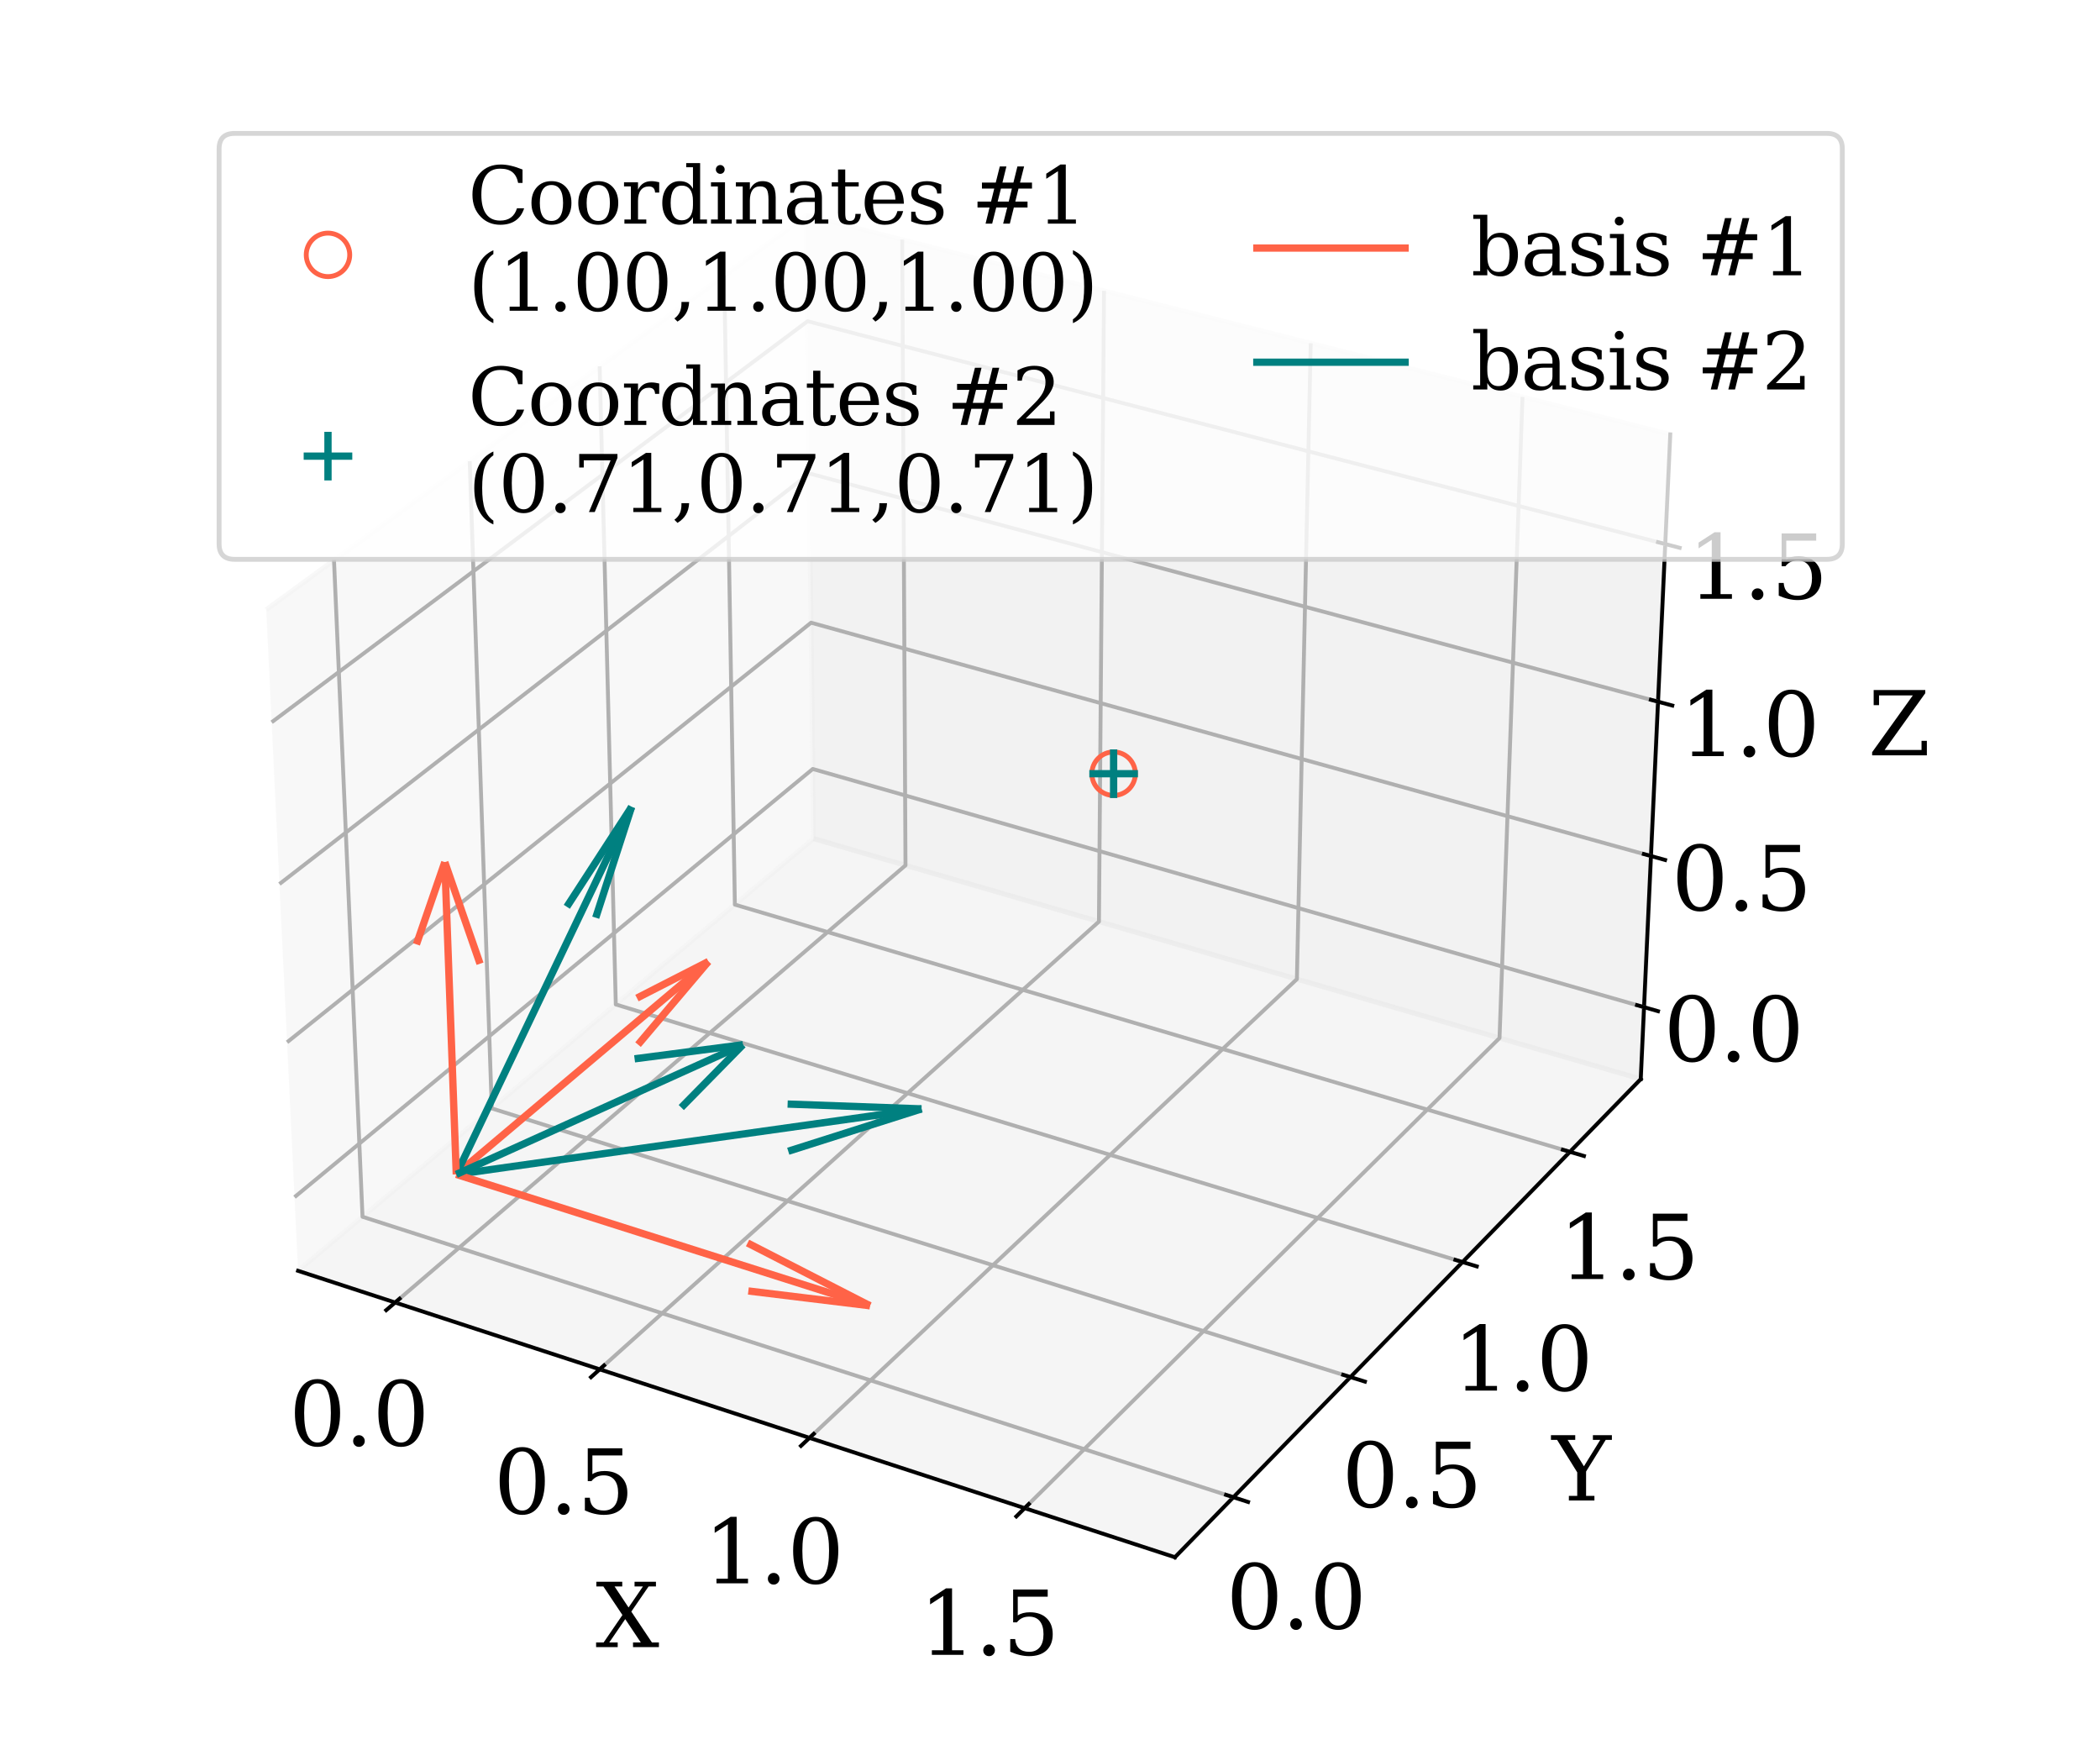 <?xml version="1.0" encoding="utf-8" standalone="no"?>
<!DOCTYPE svg PUBLIC "-//W3C//DTD SVG 1.1//EN"
  "http://www.w3.org/Graphics/SVG/1.1/DTD/svg11.dtd">
<svg height="360pt" version="1.1" viewBox="0 0 432 360" width="432pt" xmlns="http://www.w3.org/2000/svg" xmlns:xlink="http://www.w3.org/1999/xlink">
 <defs>
  <style type="text/css">*{stroke-linecap:butt;stroke-linejoin:round;}</style>
 </defs>
 <g id="figure_1">
  <g id="patch_1">
   <path d="M 0 360 
L 432 360 
L 432 0 
L 0 0 
z
" style="fill:#ffffff;"/>
  </g>
  <g id="patch_2">
   <path d="M 37.07 340.56 
L 358.19 340.56 
L 358.19 19.44 
L 37.07 19.44 
z
" style="fill:#ffffff;"/>
  </g>
  <g id="pane3d_1">
   <g id="patch_3">
    <path d="M 61.317 261.382 
L 167.361 172.494 
L 165.887 44.301 
L 54.768 125.39 
" style="fill:#f2f2f2;opacity:0.5;stroke:#f2f2f2;stroke-linejoin:miter;"/>
   </g>
  </g>
  <g id="pane3d_2">
   <g id="patch_4">
    <path d="M 167.361 172.494 
L 337.524 221.953 
L 343.597 89.345 
L 165.887 44.301 
" style="fill:#e6e6e6;opacity:0.5;stroke:#e6e6e6;stroke-linejoin:miter;"/>
   </g>
  </g>
  <g id="pane3d_3">
   <g id="patch_5">
    <path d="M 61.317 261.382 
L 241.698 320.295 
L 337.524 221.953 
L 167.361 172.494 
" style="fill:#ececec;opacity:0.5;stroke:#ececec;stroke-linejoin:miter;"/>
   </g>
  </g>
  <g id="axis3d_1">
   <g id="line2d_1">
    <path d="M 61.317 261.382 
L 241.698 320.295 
" style="fill:none;stroke:#000000;stroke-linecap:square;stroke-width:0.8;"/>
   </g>
   <g id="text_1">
    <!-- X -->
    <g transform="translate(122.517 338.776)scale(0.18 -0.18)">
     <defs>
      <path d="M 2119 1997 
L 978 331 
L 1581 331 
L 1581 0 
L 38 0 
L 38 331 
L 575 331 
L 1919 2291 
L 556 4331 
L 56 4331 
L 56 4666 
L 1906 4666 
L 1906 4331 
L 1356 4331 
L 2356 2828 
L 3384 4331 
L 2784 4331 
L 2784 4666 
L 4313 4666 
L 4313 4331 
L 3788 4331 
L 2553 2534 
L 4025 331 
L 4525 331 
L 4525 0 
L 2675 0 
L 2675 331 
L 3231 331 
L 2119 1997 
z
" id="DejaVuSerif-58" transform="scale(0.016)"/>
     </defs>
     <use xlink:href="#DejaVuSerif-58"/>
    </g>
   </g>
   <g id="Line3DCollection_1">
    <path d="M 81.285 267.904 
L 186.272 177.99 
L 185.6 49.297 
" style="fill:none;stroke:#b0b0b0;stroke-width:0.8;"/>
    <path d="M 123.368 281.648 
L 226.067 189.557 
L 227.112 59.819 
" style="fill:none;stroke:#b0b0b0;stroke-width:0.8;"/>
    <path d="M 166.522 295.742 
L 266.79 201.394 
L 269.634 70.597 
" style="fill:none;stroke:#b0b0b0;stroke-width:0.8;"/>
    <path d="M 210.788 310.199 
L 308.472 213.509 
L 313.203 81.641 
" style="fill:none;stroke:#b0b0b0;stroke-width:0.8;"/>
   </g>
   <g id="xtick_1">
    <g id="line2d_2">
     <path d="M 82.2 267.121 
L 79.452 269.473 
" style="fill:none;stroke:#000000;stroke-linecap:square;stroke-width:0.8;"/>
    </g>
    <g id="text_2">
     <!-- 0.0 -->
     <g transform="translate(59.456 297.333)scale(0.18 -0.18)">
      <defs>
       <path d="M 2034 219 
Q 2513 219 2750 744 
Q 2988 1269 2988 2328 
Q 2988 3391 2750 3916 
Q 2513 4441 2034 4441 
Q 1556 4441 1318 3916 
Q 1081 3391 1081 2328 
Q 1081 1269 1318 744 
Q 1556 219 2034 219 
z
M 2034 -91 
Q 1275 -91 848 546 
Q 422 1184 422 2328 
Q 422 3475 848 4112 
Q 1275 4750 2034 4750 
Q 2797 4750 3222 4112 
Q 3647 3475 3647 2328 
Q 3647 1184 3222 546 
Q 2797 -91 2034 -91 
z
" id="DejaVuSerif-30" transform="scale(0.016)"/>
       <path d="M 603 325 
Q 603 500 722 622 
Q 841 744 1019 744 
Q 1191 744 1312 622 
Q 1434 500 1434 325 
Q 1434 153 1312 31 
Q 1191 -91 1019 -91 
Q 841 -91 722 29 
Q 603 150 603 325 
z
" id="DejaVuSerif-2e" transform="scale(0.016)"/>
      </defs>
      <use xlink:href="#DejaVuSerif-30"/>
      <use x="63.623" xlink:href="#DejaVuSerif-2e"/>
      <use x="95.41" xlink:href="#DejaVuSerif-30"/>
     </g>
    </g>
   </g>
   <g id="xtick_2">
    <g id="line2d_3">
     <path d="M 124.264 280.845 
L 121.574 283.258 
" style="fill:none;stroke:#000000;stroke-linecap:square;stroke-width:0.8;"/>
    </g>
    <g id="text_3">
     <!-- 0.5 -->
     <g transform="translate(101.576 311.319)scale(0.18 -0.18)">
      <defs>
       <path d="M 3219 4666 
L 3219 4153 
L 1081 4153 
L 1081 2816 
Q 1244 2928 1461 2984 
Q 1678 3041 1947 3041 
Q 2703 3041 3140 2622 
Q 3578 2203 3578 1478 
Q 3578 738 3136 323 
Q 2694 -91 1894 -91 
Q 1572 -91 1234 -12 
Q 897 66 544 225 
L 544 1131 
L 897 1131 
Q 925 688 1179 453 
Q 1434 219 1894 219 
Q 2388 219 2653 544 
Q 2919 869 2919 1478 
Q 2919 2084 2655 2407 
Q 2391 2731 1894 2731 
Q 1613 2731 1398 2631 
Q 1184 2531 1019 2322 
L 750 2322 
L 750 4666 
L 3219 4666 
z
" id="DejaVuSerif-35" transform="scale(0.016)"/>
      </defs>
      <use xlink:href="#DejaVuSerif-30"/>
      <use x="63.623" xlink:href="#DejaVuSerif-2e"/>
      <use x="95.41" xlink:href="#DejaVuSerif-35"/>
     </g>
    </g>
   </g>
   <g id="xtick_3">
    <g id="line2d_4">
     <path d="M 167.398 294.919 
L 164.768 297.393 
" style="fill:none;stroke:#000000;stroke-linecap:square;stroke-width:0.8;"/>
    </g>
    <g id="text_4">
     <!-- 1.0 -->
     <g transform="translate(144.771 325.662)scale(0.18 -0.18)">
      <defs>
       <path d="M 909 0 
L 909 331 
L 1722 331 
L 1722 4213 
L 781 3603 
L 781 4013 
L 1919 4750 
L 2350 4750 
L 2350 331 
L 3163 331 
L 3163 0 
L 909 0 
z
" id="DejaVuSerif-31" transform="scale(0.016)"/>
      </defs>
      <use xlink:href="#DejaVuSerif-31"/>
      <use x="63.623" xlink:href="#DejaVuSerif-2e"/>
      <use x="95.41" xlink:href="#DejaVuSerif-30"/>
     </g>
    </g>
   </g>
   <g id="xtick_4">
    <g id="line2d_5">
     <path d="M 211.642 309.355 
L 209.077 311.893 
" style="fill:none;stroke:#000000;stroke-linecap:square;stroke-width:0.8;"/>
    </g>
    <g id="text_5">
     <!-- 1.5 -->
     <g transform="translate(189.082 340.375)scale(0.18 -0.18)">
      <use xlink:href="#DejaVuSerif-31"/>
      <use x="63.623" xlink:href="#DejaVuSerif-2e"/>
      <use x="95.41" xlink:href="#DejaVuSerif-35"/>
     </g>
    </g>
   </g>
  </g>
  <g id="axis3d_2">
   <g id="line2d_6">
    <path d="M 337.524 221.953 
L 241.698 320.295 
" style="fill:none;stroke:#000000;stroke-linecap:square;stroke-width:0.8;"/>
   </g>
   <g id="text_6">
    <!-- Y -->
    <g transform="translate(319.259 308.625)scale(0.18 -0.18)">
     <defs>
      <path d="M 1209 0 
L 1209 331 
L 1806 331 
L 1806 2009 
L 366 4331 
L -72 4331 
L -72 4666 
L 1663 4666 
L 1663 4331 
L 1119 4331 
L 2284 2444 
L 3450 4331 
L 2925 4331 
L 2925 4666 
L 4281 4666 
L 4281 4331 
L 3841 4331 
L 2438 2069 
L 2438 331 
L 3034 331 
L 3034 0 
L 1209 0 
z
" id="DejaVuSerif-59" transform="scale(0.016)"/>
     </defs>
     <use xlink:href="#DejaVuSerif-59"/>
    </g>
   </g>
   <g id="Line3DCollection_2">
    <path d="M 68.707 115.218 
L 74.576 250.268 
L 253.726 307.951 
" style="fill:none;stroke:#b0b0b0;stroke-width:0.8;"/>
    <path d="M 96.622 94.847 
L 101.165 227.98 
L 277.806 283.239 
" style="fill:none;stroke:#b0b0b0;stroke-width:0.8;"/>
    <path d="M 123.355 75.338 
L 126.677 206.596 
L 300.86 259.58 
" style="fill:none;stroke:#b0b0b0;stroke-width:0.8;"/>
    <path d="M 148.98 56.639 
L 151.174 186.062 
L 322.952 236.909 
" style="fill:none;stroke:#b0b0b0;stroke-width:0.8;"/>
   </g>
   <g id="xtick_5">
    <g id="line2d_7">
     <path d="M 252.216 307.465 
L 256.748 308.925 
" style="fill:none;stroke:#000000;stroke-linecap:square;stroke-width:0.8;"/>
    </g>
    <g id="text_7">
     <!-- 0.0 -->
     <g transform="translate(252.232 334.983)scale(0.18 -0.18)">
      <use xlink:href="#DejaVuSerif-30"/>
      <use x="63.623" xlink:href="#DejaVuSerif-2e"/>
      <use x="95.41" xlink:href="#DejaVuSerif-30"/>
     </g>
    </g>
   </g>
   <g id="xtick_6">
    <g id="line2d_8">
     <path d="M 276.32 282.774 
L 280.783 284.17 
" style="fill:none;stroke:#000000;stroke-linecap:square;stroke-width:0.8;"/>
    </g>
    <g id="text_8">
     <!-- 0.5 -->
     <g transform="translate(276.045 309.967)scale(0.18 -0.18)">
      <use xlink:href="#DejaVuSerif-30"/>
      <use x="63.623" xlink:href="#DejaVuSerif-2e"/>
      <use x="95.41" xlink:href="#DejaVuSerif-35"/>
     </g>
    </g>
   </g>
   <g id="xtick_7">
    <g id="line2d_9">
     <path d="M 299.396 259.134 
L 303.792 260.472 
" style="fill:none;stroke:#000000;stroke-linecap:square;stroke-width:0.8;"/>
    </g>
    <g id="text_9">
     <!-- 1.0 -->
     <g transform="translate(298.842 286.018)scale(0.18 -0.18)">
      <use xlink:href="#DejaVuSerif-31"/>
      <use x="63.623" xlink:href="#DejaVuSerif-2e"/>
      <use x="95.41" xlink:href="#DejaVuSerif-30"/>
     </g>
    </g>
   </g>
   <g id="xtick_8">
    <g id="line2d_10">
     <path d="M 321.509 236.482 
L 325.84 237.764 
" style="fill:none;stroke:#000000;stroke-linecap:square;stroke-width:0.8;"/>
    </g>
    <g id="text_10">
     <!-- 1.5 -->
     <g transform="translate(320.687 263.07)scale(0.18 -0.18)">
      <use xlink:href="#DejaVuSerif-31"/>
      <use x="63.623" xlink:href="#DejaVuSerif-2e"/>
      <use x="95.41" xlink:href="#DejaVuSerif-35"/>
     </g>
    </g>
   </g>
  </g>
  <g id="axis3d_3">
   <g id="line2d_11">
    <path d="M 337.524 221.953 
L 343.597 89.345 
" style="fill:none;stroke:#000000;stroke-linecap:square;stroke-width:0.8;"/>
   </g>
   <g id="text_11">
    <!-- Z -->
    <g transform="translate(384.297 155.362)scale(0.18 -0.18)">
     <defs>
      <path d="M 288 0 
L 288 225 
L 3194 4281 
L 781 4281 
L 781 3584 
L 397 3584 
L 397 4666 
L 4084 4666 
L 4084 4441 
L 1178 384 
L 3816 384 
L 3816 1038 
L 4197 1038 
L 4197 0 
L 288 0 
z
" id="DejaVuSerif-5a" transform="scale(0.016)"/>
     </defs>
     <use xlink:href="#DejaVuSerif-5a"/>
    </g>
   </g>
   <g id="Line3DCollection_3">
    <path d="M 338.202 207.157 
L 167.196 158.163 
L 60.587 246.231 
" style="fill:none;stroke:#b0b0b0;stroke-width:0.8;"/>
    <path d="M 339.626 176.069 
L 166.85 128.075 
L 59.053 214.378 
" style="fill:none;stroke:#b0b0b0;stroke-width:0.8;"/>
    <path d="M 341.079 144.324 
L 166.497 97.383 
L 57.486 181.827 
" style="fill:none;stroke:#b0b0b0;stroke-width:0.8;"/>
    <path d="M 342.564 111.901 
L 166.137 66.068 
L 55.883 148.554 
" style="fill:none;stroke:#b0b0b0;stroke-width:0.8;"/>
   </g>
   <g id="xtick_9">
    <g id="line2d_12">
     <path d="M 336.766 206.745 
L 341.076 207.98 
" style="fill:none;stroke:#000000;stroke-linecap:square;stroke-width:0.8;"/>
    </g>
    <g id="text_12">
     <!-- 0.0 -->
     <g transform="translate(342.236 218.252)scale(0.18 -0.18)">
      <use xlink:href="#DejaVuSerif-30"/>
      <use x="63.623" xlink:href="#DejaVuSerif-2e"/>
      <use x="95.41" xlink:href="#DejaVuSerif-30"/>
     </g>
    </g>
   </g>
   <g id="xtick_10">
    <g id="line2d_13">
     <path d="M 338.174 175.665 
L 342.531 176.876 
" style="fill:none;stroke:#000000;stroke-linecap:square;stroke-width:0.8;"/>
    </g>
    <g id="text_13">
     <!-- 0.5 -->
     <g transform="translate(343.848 187.215)scale(0.18 -0.18)">
      <use xlink:href="#DejaVuSerif-30"/>
      <use x="63.623" xlink:href="#DejaVuSerif-2e"/>
      <use x="95.41" xlink:href="#DejaVuSerif-35"/>
     </g>
    </g>
   </g>
   <g id="xtick_11">
    <g id="line2d_14">
     <path d="M 339.612 143.929 
L 344.017 145.114 
" style="fill:none;stroke:#000000;stroke-linecap:square;stroke-width:0.8;"/>
    </g>
    <g id="text_14">
     <!-- 1.0 -->
     <g transform="translate(345.493 155.524)scale(0.18 -0.18)">
      <use xlink:href="#DejaVuSerif-31"/>
      <use x="63.623" xlink:href="#DejaVuSerif-2e"/>
      <use x="95.41" xlink:href="#DejaVuSerif-30"/>
     </g>
    </g>
   </g>
   <g id="xtick_12">
    <g id="line2d_15">
     <path d="M 341.081 111.516 
L 345.534 112.673 
" style="fill:none;stroke:#000000;stroke-linecap:square;stroke-width:0.8;"/>
    </g>
    <g id="text_15">
     <!-- 1.5 -->
     <g transform="translate(347.173 123.159)scale(0.18 -0.18)">
      <use xlink:href="#DejaVuSerif-31"/>
      <use x="63.623" xlink:href="#DejaVuSerif-2e"/>
      <use x="95.41" xlink:href="#DejaVuSerif-35"/>
     </g>
    </g>
   </g>
  </g>
  <g id="axes_1">
   <g id="Line3DCollection_4"/>
   <g id="Line3DCollection_5"/>
   <g id="Line3DCollection_6">
    <path clip-path="url(#pb0f3355730)" d="M 145.728 197.766 
L 93.862 241.547 
" style="fill:none;stroke:#ff6347;stroke-width:1.5;"/>
    <path clip-path="url(#pb0f3355730)" d="M 145.728 197.766 
L 131.255 214.858 
" style="fill:none;stroke:#ff6347;stroke-width:1.5;"/>
    <path clip-path="url(#pb0f3355730)" d="M 145.728 197.766 
L 131.027 205.285 
" style="fill:none;stroke:#ff6347;stroke-width:1.5;"/>
   </g>
   <g id="legend_1">
    <g id="patch_6">
     <path d="M 48.27 115.043 
L 375.793 115.043 
Q 378.993 115.043 378.993 111.843 
L 378.993 30.64 
Q 378.993 27.44 375.793 27.44 
L 48.27 27.44 
Q 45.07 27.44 45.07 30.64 
L 45.07 111.843 
Q 45.07 115.043 48.27 115.043 
z
" style="fill:#ffffff;opacity:0.8;stroke:#cccccc;stroke-linejoin:miter;"/>
    </g>
    <g id="Path3DCollection_1">
     <path d="M 67.47 56.892 
C 68.656 56.892 69.794 56.42 70.632 55.582 
C 71.471 54.743 71.942 53.606 71.942 52.419 
C 71.942 51.233 71.471 50.096 70.632 49.257 
C 69.794 48.419 68.656 47.947 67.47 47.947 
C 66.284 47.947 65.146 48.419 64.308 49.257 
C 63.469 50.096 62.998 51.233 62.998 52.419 
C 62.998 53.606 63.469 54.743 64.308 55.582 
C 65.146 56.42 66.284 56.892 67.47 56.892 
z
" style="fill:none;stroke:#ff6347;"/>
    </g>
    <g id="text_16">
     <!-- Coordinates #1 -->
     <g transform="translate(96.27 45.998)scale(0.16 -0.16)">
      <defs>
       <path d="M 4513 1234 
Q 4306 581 3820 245 
Q 3334 -91 2591 -91 
Q 2134 -91 1743 65 
Q 1353 222 1050 525 
Q 700 875 529 1320 
Q 359 1766 359 2328 
Q 359 3416 987 4083 
Q 1616 4750 2644 4750 
Q 3025 4750 3456 4650 
Q 3888 4550 4384 4347 
L 4384 3272 
L 4031 3272 
Q 3916 3859 3567 4137 
Q 3219 4416 2591 4416 
Q 1844 4416 1459 3886 
Q 1075 3356 1075 2328 
Q 1075 1303 1459 773 
Q 1844 244 2591 244 
Q 3113 244 3450 492 
Q 3788 741 3938 1234 
L 4513 1234 
z
" id="DejaVuSerif-43" transform="scale(0.016)"/>
       <path d="M 1925 219 
Q 2388 219 2623 584 
Q 2859 950 2859 1663 
Q 2859 2375 2623 2739 
Q 2388 3103 1925 3103 
Q 1463 3103 1227 2739 
Q 991 2375 991 1663 
Q 991 950 1228 584 
Q 1466 219 1925 219 
z
M 1925 -91 
Q 1200 -91 759 389 
Q 319 869 319 1663 
Q 319 2456 758 2934 
Q 1197 3413 1925 3413 
Q 2653 3413 3092 2934 
Q 3531 2456 3531 1663 
Q 3531 869 3092 389 
Q 2653 -91 1925 -91 
z
" id="DejaVuSerif-6f" transform="scale(0.016)"/>
       <path d="M 3059 3328 
L 3059 2497 
L 2728 2497 
Q 2713 2744 2591 2866 
Q 2469 2988 2234 2988 
Q 1809 2988 1582 2694 
Q 1356 2400 1356 1850 
L 1356 331 
L 2022 331 
L 2022 0 
L 263 0 
L 263 331 
L 781 331 
L 781 2994 
L 231 2994 
L 231 3322 
L 1356 3322 
L 1356 2731 
Q 1525 3078 1790 3245 
Q 2056 3413 2438 3413 
Q 2578 3413 2733 3391 
Q 2888 3369 3059 3328 
z
" id="DejaVuSerif-72" transform="scale(0.016)"/>
       <path d="M 3359 331 
L 3909 331 
L 3909 0 
L 2784 0 
L 2784 519 
Q 2616 206 2355 57 
Q 2094 -91 1709 -91 
Q 1097 -91 708 395 
Q 319 881 319 1663 
Q 319 2444 706 2928 
Q 1094 3413 1709 3413 
Q 2094 3413 2355 3264 
Q 2616 3116 2784 2803 
L 2784 4531 
L 2241 4531 
L 2241 4863 
L 3359 4863 
L 3359 331 
z
M 2784 1497 
L 2784 1825 
Q 2784 2422 2554 2737 
Q 2325 3053 1888 3053 
Q 1444 3053 1217 2703 
Q 991 2353 991 1663 
Q 991 975 1217 622 
Q 1444 269 1888 269 
Q 2325 269 2554 583 
Q 2784 897 2784 1497 
z
" id="DejaVuSerif-64" transform="scale(0.016)"/>
       <path d="M 622 4353 
Q 622 4497 726 4603 
Q 831 4709 978 4709 
Q 1122 4709 1226 4603 
Q 1331 4497 1331 4353 
Q 1331 4206 1228 4103 
Q 1125 4000 978 4000 
Q 831 4000 726 4103 
Q 622 4206 622 4353 
z
M 1356 331 
L 1900 331 
L 1900 0 
L 231 0 
L 231 331 
L 781 331 
L 781 2988 
L 231 2988 
L 231 3322 
L 1356 3322 
L 1356 331 
z
" id="DejaVuSerif-69" transform="scale(0.016)"/>
       <path d="M 263 0 
L 263 331 
L 781 331 
L 781 2988 
L 231 2988 
L 231 3322 
L 1356 3322 
L 1356 2731 
Q 1516 3069 1770 3241 
Q 2025 3413 2363 3413 
Q 2913 3413 3172 3097 
Q 3431 2781 3431 2113 
L 3431 331 
L 3944 331 
L 3944 0 
L 2356 0 
L 2356 331 
L 2853 331 
L 2853 1931 
Q 2853 2541 2703 2767 
Q 2553 2994 2175 2994 
Q 1775 2994 1565 2701 
Q 1356 2409 1356 1850 
L 1356 331 
L 1856 331 
L 1856 0 
L 263 0 
z
" id="DejaVuSerif-6e" transform="scale(0.016)"/>
       <path d="M 2547 1044 
L 2547 1747 
L 1806 1747 
Q 1378 1747 1168 1562 
Q 959 1378 959 997 
Q 959 650 1171 447 
Q 1384 244 1747 244 
Q 2106 244 2326 466 
Q 2547 688 2547 1044 
z
M 3122 2075 
L 3122 331 
L 3634 331 
L 3634 0 
L 2547 0 
L 2547 359 
Q 2356 128 2106 18 
Q 1856 -91 1522 -91 
Q 969 -91 644 203 
Q 319 497 319 997 
Q 319 1513 691 1797 
Q 1063 2081 1741 2081 
L 2547 2081 
L 2547 2309 
Q 2547 2688 2317 2895 
Q 2088 3103 1672 3103 
Q 1328 3103 1125 2947 
Q 922 2791 872 2484 
L 575 2484 
L 575 3156 
Q 875 3284 1158 3348 
Q 1441 3413 1709 3413 
Q 2400 3413 2761 3070 
Q 3122 2728 3122 2075 
z
" id="DejaVuSerif-61" transform="scale(0.016)"/>
       <path d="M 691 2988 
L 184 2988 
L 184 3322 
L 691 3322 
L 691 4353 
L 1269 4353 
L 1269 3322 
L 2350 3322 
L 2350 2988 
L 1269 2988 
L 1269 878 
Q 1269 456 1350 337 
Q 1431 219 1650 219 
Q 1875 219 1978 351 
Q 2081 484 2088 781 
L 2522 781 
Q 2497 328 2275 118 
Q 2053 -91 1600 -91 
Q 1103 -91 897 129 
Q 691 350 691 878 
L 691 2988 
z
" id="DejaVuSerif-74" transform="scale(0.016)"/>
       <path d="M 3469 1600 
L 991 1600 
L 991 1575 
Q 991 903 1244 561 
Q 1497 219 1991 219 
Q 2369 219 2611 417 
Q 2853 616 2950 1006 
L 3413 1006 
Q 3275 459 2904 184 
Q 2534 -91 1931 -91 
Q 1203 -91 761 389 
Q 319 869 319 1663 
Q 319 2450 753 2931 
Q 1188 3413 1894 3413 
Q 2647 3413 3050 2948 
Q 3453 2484 3469 1600 
z
M 2791 1931 
Q 2772 2513 2545 2808 
Q 2319 3103 1894 3103 
Q 1497 3103 1269 2806 
Q 1041 2509 991 1931 
L 2791 1931 
z
" id="DejaVuSerif-65" transform="scale(0.016)"/>
       <path d="M 359 184 
L 359 959 
L 691 959 
Q 703 588 923 403 
Q 1144 219 1575 219 
Q 1963 219 2166 364 
Q 2369 509 2369 788 
Q 2369 1006 2220 1140 
Q 2072 1275 1594 1428 
L 1178 1569 
Q 750 1706 558 1912 
Q 366 2119 366 2438 
Q 366 2894 700 3153 
Q 1034 3413 1625 3413 
Q 1888 3413 2178 3344 
Q 2469 3275 2778 3144 
L 2778 2419 
L 2447 2419 
Q 2434 2741 2221 2922 
Q 2009 3103 1644 3103 
Q 1281 3103 1095 2975 
Q 909 2847 909 2591 
Q 909 2381 1050 2254 
Q 1191 2128 1613 1997 
L 2069 1856 
Q 2541 1709 2748 1489 
Q 2956 1269 2956 922 
Q 2956 450 2595 179 
Q 2234 -91 1600 -91 
Q 1278 -91 972 -22 
Q 666 47 359 184 
z
" id="DejaVuSerif-73" transform="scale(0.016)"/>
       <path id="DejaVuSerif-20" transform="scale(0.016)"/>
       <path d="M 3256 2816 
L 2375 2816 
L 2113 1772 
L 3003 1772 
L 3256 2816 
z
M 2816 4594 
L 2497 3297 
L 3378 3297 
L 3700 4594 
L 4238 4594 
L 3909 3297 
L 4872 3297 
L 4872 2816 
L 3788 2816 
L 3531 1772 
L 4513 1772 
L 4513 1294 
L 3413 1294 
L 3091 0 
L 2553 0 
L 2881 1294 
L 1997 1294 
L 1672 0 
L 1141 0 
L 1459 1294 
L 494 1294 
L 494 1772 
L 1581 1772 
L 1838 2816 
L 850 2816 
L 850 3297 
L 1959 3297 
L 2284 4594 
L 2816 4594 
z
" id="DejaVuSerif-23" transform="scale(0.016)"/>
      </defs>
      <use xlink:href="#DejaVuSerif-43"/>
      <use x="76.514" xlink:href="#DejaVuSerif-6f"/>
      <use x="136.719" xlink:href="#DejaVuSerif-6f"/>
      <use x="196.924" xlink:href="#DejaVuSerif-72"/>
      <use x="244.727" xlink:href="#DejaVuSerif-64"/>
      <use x="308.74" xlink:href="#DejaVuSerif-69"/>
      <use x="340.723" xlink:href="#DejaVuSerif-6e"/>
      <use x="405.127" xlink:href="#DejaVuSerif-61"/>
      <use x="464.746" xlink:href="#DejaVuSerif-74"/>
      <use x="504.932" xlink:href="#DejaVuSerif-65"/>
      <use x="564.111" xlink:href="#DejaVuSerif-73"/>
      <use x="615.43" xlink:href="#DejaVuSerif-20"/>
      <use x="647.217" xlink:href="#DejaVuSerif-23"/>
      <use x="731.006" xlink:href="#DejaVuSerif-31"/>
     </g>
     <!-- (1.00,1.00,1.00) -->
     <g transform="translate(96.27 63.914)scale(0.16 -0.16)">
      <defs>
       <path d="M 2041 -997 
Q 1281 -656 893 83 
Q 506 822 506 1931 
Q 506 3044 893 3783 
Q 1281 4522 2041 4863 
L 2041 4556 
Q 1559 4225 1350 3623 
Q 1141 3022 1141 1931 
Q 1141 844 1350 242 
Q 1559 -359 2041 -691 
L 2041 -997 
z
" id="DejaVuSerif-28" transform="scale(0.016)"/>
       <path d="M 231 -622 
Q 525 -406 662 -114 
Q 800 178 800 594 
L 800 709 
L 1416 709 
Q 1391 175 1164 -208 
Q 938 -591 481 -872 
L 231 -622 
z
" id="DejaVuSerif-2c" transform="scale(0.016)"/>
       <path d="M 453 -997 
L 453 -691 
Q 934 -359 1145 242 
Q 1356 844 1356 1931 
Q 1356 3022 1145 3623 
Q 934 4225 453 4556 
L 453 4863 
Q 1216 4522 1603 3783 
Q 1991 3044 1991 1931 
Q 1991 822 1603 83 
Q 1216 -656 453 -997 
z
" id="DejaVuSerif-29" transform="scale(0.016)"/>
      </defs>
      <use xlink:href="#DejaVuSerif-28"/>
      <use x="39.014" xlink:href="#DejaVuSerif-31"/>
      <use x="102.637" xlink:href="#DejaVuSerif-2e"/>
      <use x="134.424" xlink:href="#DejaVuSerif-30"/>
      <use x="198.047" xlink:href="#DejaVuSerif-30"/>
      <use x="261.67" xlink:href="#DejaVuSerif-2c"/>
      <use x="293.457" xlink:href="#DejaVuSerif-31"/>
      <use x="357.08" xlink:href="#DejaVuSerif-2e"/>
      <use x="388.867" xlink:href="#DejaVuSerif-30"/>
      <use x="452.49" xlink:href="#DejaVuSerif-30"/>
      <use x="516.113" xlink:href="#DejaVuSerif-2c"/>
      <use x="547.9" xlink:href="#DejaVuSerif-31"/>
      <use x="611.523" xlink:href="#DejaVuSerif-2e"/>
      <use x="643.311" xlink:href="#DejaVuSerif-30"/>
      <use x="706.934" xlink:href="#DejaVuSerif-30"/>
      <use x="770.557" xlink:href="#DejaVuSerif-29"/>
     </g>
    </g>
    <g id="Path3DCollection_2">
     <defs>
      <path d="M -5 0 
L 5 0 
M 0 5 
L 0 -5 
" id="m026f89ff45" style="stroke:#008080;stroke-width:1.5;"/>
     </defs>
     <g>
      <use style="fill:#008080;stroke:#008080;stroke-width:1.5;" x="67.47" xlink:href="#m026f89ff45" y="93.821"/>
     </g>
    </g>
    <g id="text_17">
     <!-- Coordnates #2 -->
     <g transform="translate(96.27 87.399)scale(0.16 -0.16)">
      <defs>
       <path d="M 819 3553 
L 469 3553 
L 469 4384 
Q 803 4563 1142 4656 
Q 1481 4750 1806 4750 
Q 2534 4750 2956 4397 
Q 3378 4044 3378 3438 
Q 3378 2753 2422 1800 
Q 2347 1728 2309 1691 
L 1131 513 
L 3078 513 
L 3078 1088 
L 3444 1088 
L 3444 0 
L 434 0 
L 434 341 
L 1850 1753 
Q 2319 2222 2519 2614 
Q 2719 3006 2719 3438 
Q 2719 3909 2473 4175 
Q 2228 4441 1797 4441 
Q 1350 4441 1106 4219 
Q 863 3997 819 3553 
z
" id="DejaVuSerif-32" transform="scale(0.016)"/>
      </defs>
      <use xlink:href="#DejaVuSerif-43"/>
      <use x="76.514" xlink:href="#DejaVuSerif-6f"/>
      <use x="136.719" xlink:href="#DejaVuSerif-6f"/>
      <use x="196.924" xlink:href="#DejaVuSerif-72"/>
      <use x="244.727" xlink:href="#DejaVuSerif-64"/>
      <use x="308.74" xlink:href="#DejaVuSerif-6e"/>
      <use x="373.145" xlink:href="#DejaVuSerif-61"/>
      <use x="432.764" xlink:href="#DejaVuSerif-74"/>
      <use x="472.949" xlink:href="#DejaVuSerif-65"/>
      <use x="532.129" xlink:href="#DejaVuSerif-73"/>
      <use x="583.447" xlink:href="#DejaVuSerif-20"/>
      <use x="615.234" xlink:href="#DejaVuSerif-23"/>
      <use x="699.023" xlink:href="#DejaVuSerif-32"/>
     </g>
     <!-- (0.71,0.71,0.71) -->
     <g transform="translate(96.27 105.316)scale(0.16 -0.16)">
      <defs>
       <path d="M 3609 4347 
L 1784 0 
L 1319 0 
L 3059 4153 
L 903 4153 
L 903 3578 
L 538 3578 
L 538 4666 
L 3609 4666 
L 3609 4347 
z
" id="DejaVuSerif-37" transform="scale(0.016)"/>
      </defs>
      <use xlink:href="#DejaVuSerif-28"/>
      <use x="39.014" xlink:href="#DejaVuSerif-30"/>
      <use x="102.637" xlink:href="#DejaVuSerif-2e"/>
      <use x="134.424" xlink:href="#DejaVuSerif-37"/>
      <use x="198.047" xlink:href="#DejaVuSerif-31"/>
      <use x="261.67" xlink:href="#DejaVuSerif-2c"/>
      <use x="293.457" xlink:href="#DejaVuSerif-30"/>
      <use x="357.08" xlink:href="#DejaVuSerif-2e"/>
      <use x="388.867" xlink:href="#DejaVuSerif-37"/>
      <use x="452.49" xlink:href="#DejaVuSerif-31"/>
      <use x="516.113" xlink:href="#DejaVuSerif-2c"/>
      <use x="547.9" xlink:href="#DejaVuSerif-30"/>
      <use x="611.523" xlink:href="#DejaVuSerif-2e"/>
      <use x="643.311" xlink:href="#DejaVuSerif-37"/>
      <use x="706.934" xlink:href="#DejaVuSerif-31"/>
      <use x="770.557" xlink:href="#DejaVuSerif-29"/>
     </g>
    </g>
    <g id="line2d_16">
     <path d="M 257.8 51.02 
L 289.8 51.02 
" style="fill:none;stroke:#ff6347;stroke-width:1.5;"/>
    </g>
    <g id="text_18">
     <!-- basis #1 -->
     <g transform="translate(302.6 56.62)scale(0.16 -0.16)">
      <defs>
       <path d="M 738 331 
L 738 4531 
L 184 4531 
L 184 4863 
L 1313 4863 
L 1313 2803 
Q 1481 3116 1742 3264 
Q 2003 3413 2388 3413 
Q 3000 3413 3387 2928 
Q 3775 2444 3775 1663 
Q 3775 881 3387 395 
Q 3000 -91 2388 -91 
Q 2003 -91 1742 57 
Q 1481 206 1313 519 
L 1313 0 
L 184 0 
L 184 331 
L 738 331 
z
M 1313 1497 
Q 1313 897 1542 583 
Q 1772 269 2209 269 
Q 2650 269 2876 622 
Q 3103 975 3103 1663 
Q 3103 2353 2876 2703 
Q 2650 3053 2209 3053 
Q 1772 3053 1542 2737 
Q 1313 2422 1313 1825 
L 1313 1497 
z
" id="DejaVuSerif-62" transform="scale(0.016)"/>
      </defs>
      <use xlink:href="#DejaVuSerif-62"/>
      <use x="64.014" xlink:href="#DejaVuSerif-61"/>
      <use x="123.633" xlink:href="#DejaVuSerif-73"/>
      <use x="174.951" xlink:href="#DejaVuSerif-69"/>
      <use x="206.934" xlink:href="#DejaVuSerif-73"/>
      <use x="258.252" xlink:href="#DejaVuSerif-20"/>
      <use x="290.039" xlink:href="#DejaVuSerif-23"/>
      <use x="373.828" xlink:href="#DejaVuSerif-31"/>
     </g>
    </g>
    <g id="line2d_17">
     <path d="M 257.8 74.504 
L 289.8 74.504 
" style="fill:none;stroke:#008080;stroke-width:1.5;"/>
    </g>
    <g id="text_19">
     <!-- basis #2 -->
     <g transform="translate(302.6 80.105)scale(0.16 -0.16)">
      <use xlink:href="#DejaVuSerif-62"/>
      <use x="64.014" xlink:href="#DejaVuSerif-61"/>
      <use x="123.633" xlink:href="#DejaVuSerif-73"/>
      <use x="174.951" xlink:href="#DejaVuSerif-69"/>
      <use x="206.934" xlink:href="#DejaVuSerif-73"/>
      <use x="258.252" xlink:href="#DejaVuSerif-20"/>
      <use x="290.039" xlink:href="#DejaVuSerif-23"/>
      <use x="373.828" xlink:href="#DejaVuSerif-32"/>
     </g>
    </g>
   </g>
   <g id="Line3DCollection_7">
    <path clip-path="url(#pb0f3355730)" d="M 129.926 165.97 
L 93.862 241.547 
" style="fill:none;stroke:#008080;stroke-width:1.5;"/>
    <path clip-path="url(#pb0f3355730)" d="M 129.926 165.97 
L 122.55 188.756 
" style="fill:none;stroke:#008080;stroke-width:1.5;"/>
    <path clip-path="url(#pb0f3355730)" d="M 129.926 165.97 
L 116.602 186.512 
" style="fill:none;stroke:#008080;stroke-width:1.5;"/>
   </g>
   <g id="Line3DCollection_8">
    <path clip-path="url(#pb0f3355730)" d="M 189.575 228.076 
L 93.862 241.547 
" style="fill:none;stroke:#008080;stroke-width:1.5;"/>
    <path clip-path="url(#pb0f3355730)" d="M 189.575 228.076 
L 162.154 236.788 
" style="fill:none;stroke:#008080;stroke-width:1.5;"/>
    <path clip-path="url(#pb0f3355730)" d="M 189.575 228.076 
L 162.023 227.085 
" style="fill:none;stroke:#008080;stroke-width:1.5;"/>
   </g>
   <g id="Path3DCollection_3">
    <path clip-path="url(#pb0f3355730)" d="M 229.086 163.606 
C 230.272 163.606 231.41 163.135 232.248 162.296 
C 233.087 161.458 233.558 160.32 233.558 159.134 
C 233.558 157.948 233.087 156.811 232.248 155.972 
C 231.41 155.133 230.272 154.662 229.086 154.662 
C 227.9 154.662 226.762 155.133 225.924 155.972 
C 225.085 156.811 224.614 157.948 224.614 159.134 
C 224.614 160.32 225.085 161.458 225.924 162.296 
C 226.762 163.135 227.9 163.606 229.086 163.606 
z
" style="fill:none;stroke:#ff6347;"/>
   </g>
   <g id="Path3DCollection_4">
    <g clip-path="url(#pb0f3355730)">
     <use style="fill:#008080;stroke:#008080;stroke-width:1.5;" x="229.086" xlink:href="#m026f89ff45" y="159.134"/>
    </g>
   </g>
   <g id="Line3DCollection_9">
    <path clip-path="url(#pb0f3355730)" d="M 91.501 177.329 
L 93.862 241.547 
" style="fill:none;stroke:#ff6347;stroke-width:1.5;"/>
    <path clip-path="url(#pb0f3355730)" d="M 91.501 177.329 
L 85.667 194.239 
" style="fill:none;stroke:#ff6347;stroke-width:1.5;"/>
    <path clip-path="url(#pb0f3355730)" d="M 91.501 177.329 
L 98.749 198.219 
" style="fill:none;stroke:#ff6347;stroke-width:1.5;"/>
   </g>
   <g id="Line3DCollection_10">
    <path clip-path="url(#pb0f3355730)" d="M 178.966 268.571 
L 93.862 241.547 
" style="fill:none;stroke:#ff6347;stroke-width:1.5;"/>
    <path clip-path="url(#pb0f3355730)" d="M 178.966 268.571 
L 153.946 265.527 
" style="fill:none;stroke:#ff6347;stroke-width:1.5;"/>
    <path clip-path="url(#pb0f3355730)" d="M 178.966 268.571 
L 153.783 255.658 
" style="fill:none;stroke:#ff6347;stroke-width:1.5;"/>
   </g>
   <g id="Line3DCollection_11">
    <path clip-path="url(#pb0f3355730)" d="M 152.841 214.878 
L 93.862 241.547 
" style="fill:none;stroke:#008080;stroke-width:1.5;"/>
    <path clip-path="url(#pb0f3355730)" d="M 152.841 214.878 
L 140.149 227.8 
" style="fill:none;stroke:#008080;stroke-width:1.5;"/>
    <path clip-path="url(#pb0f3355730)" d="M 152.841 214.878 
L 130.544 217.78 
" style="fill:none;stroke:#008080;stroke-width:1.5;"/>
   </g>
  </g>
 </g>
 <defs>
  <clipPath id="pb0f3355730">
   <rect height="321.12" width="321.12" x="37.07" y="19.44"/>
  </clipPath>
 </defs>
</svg>
